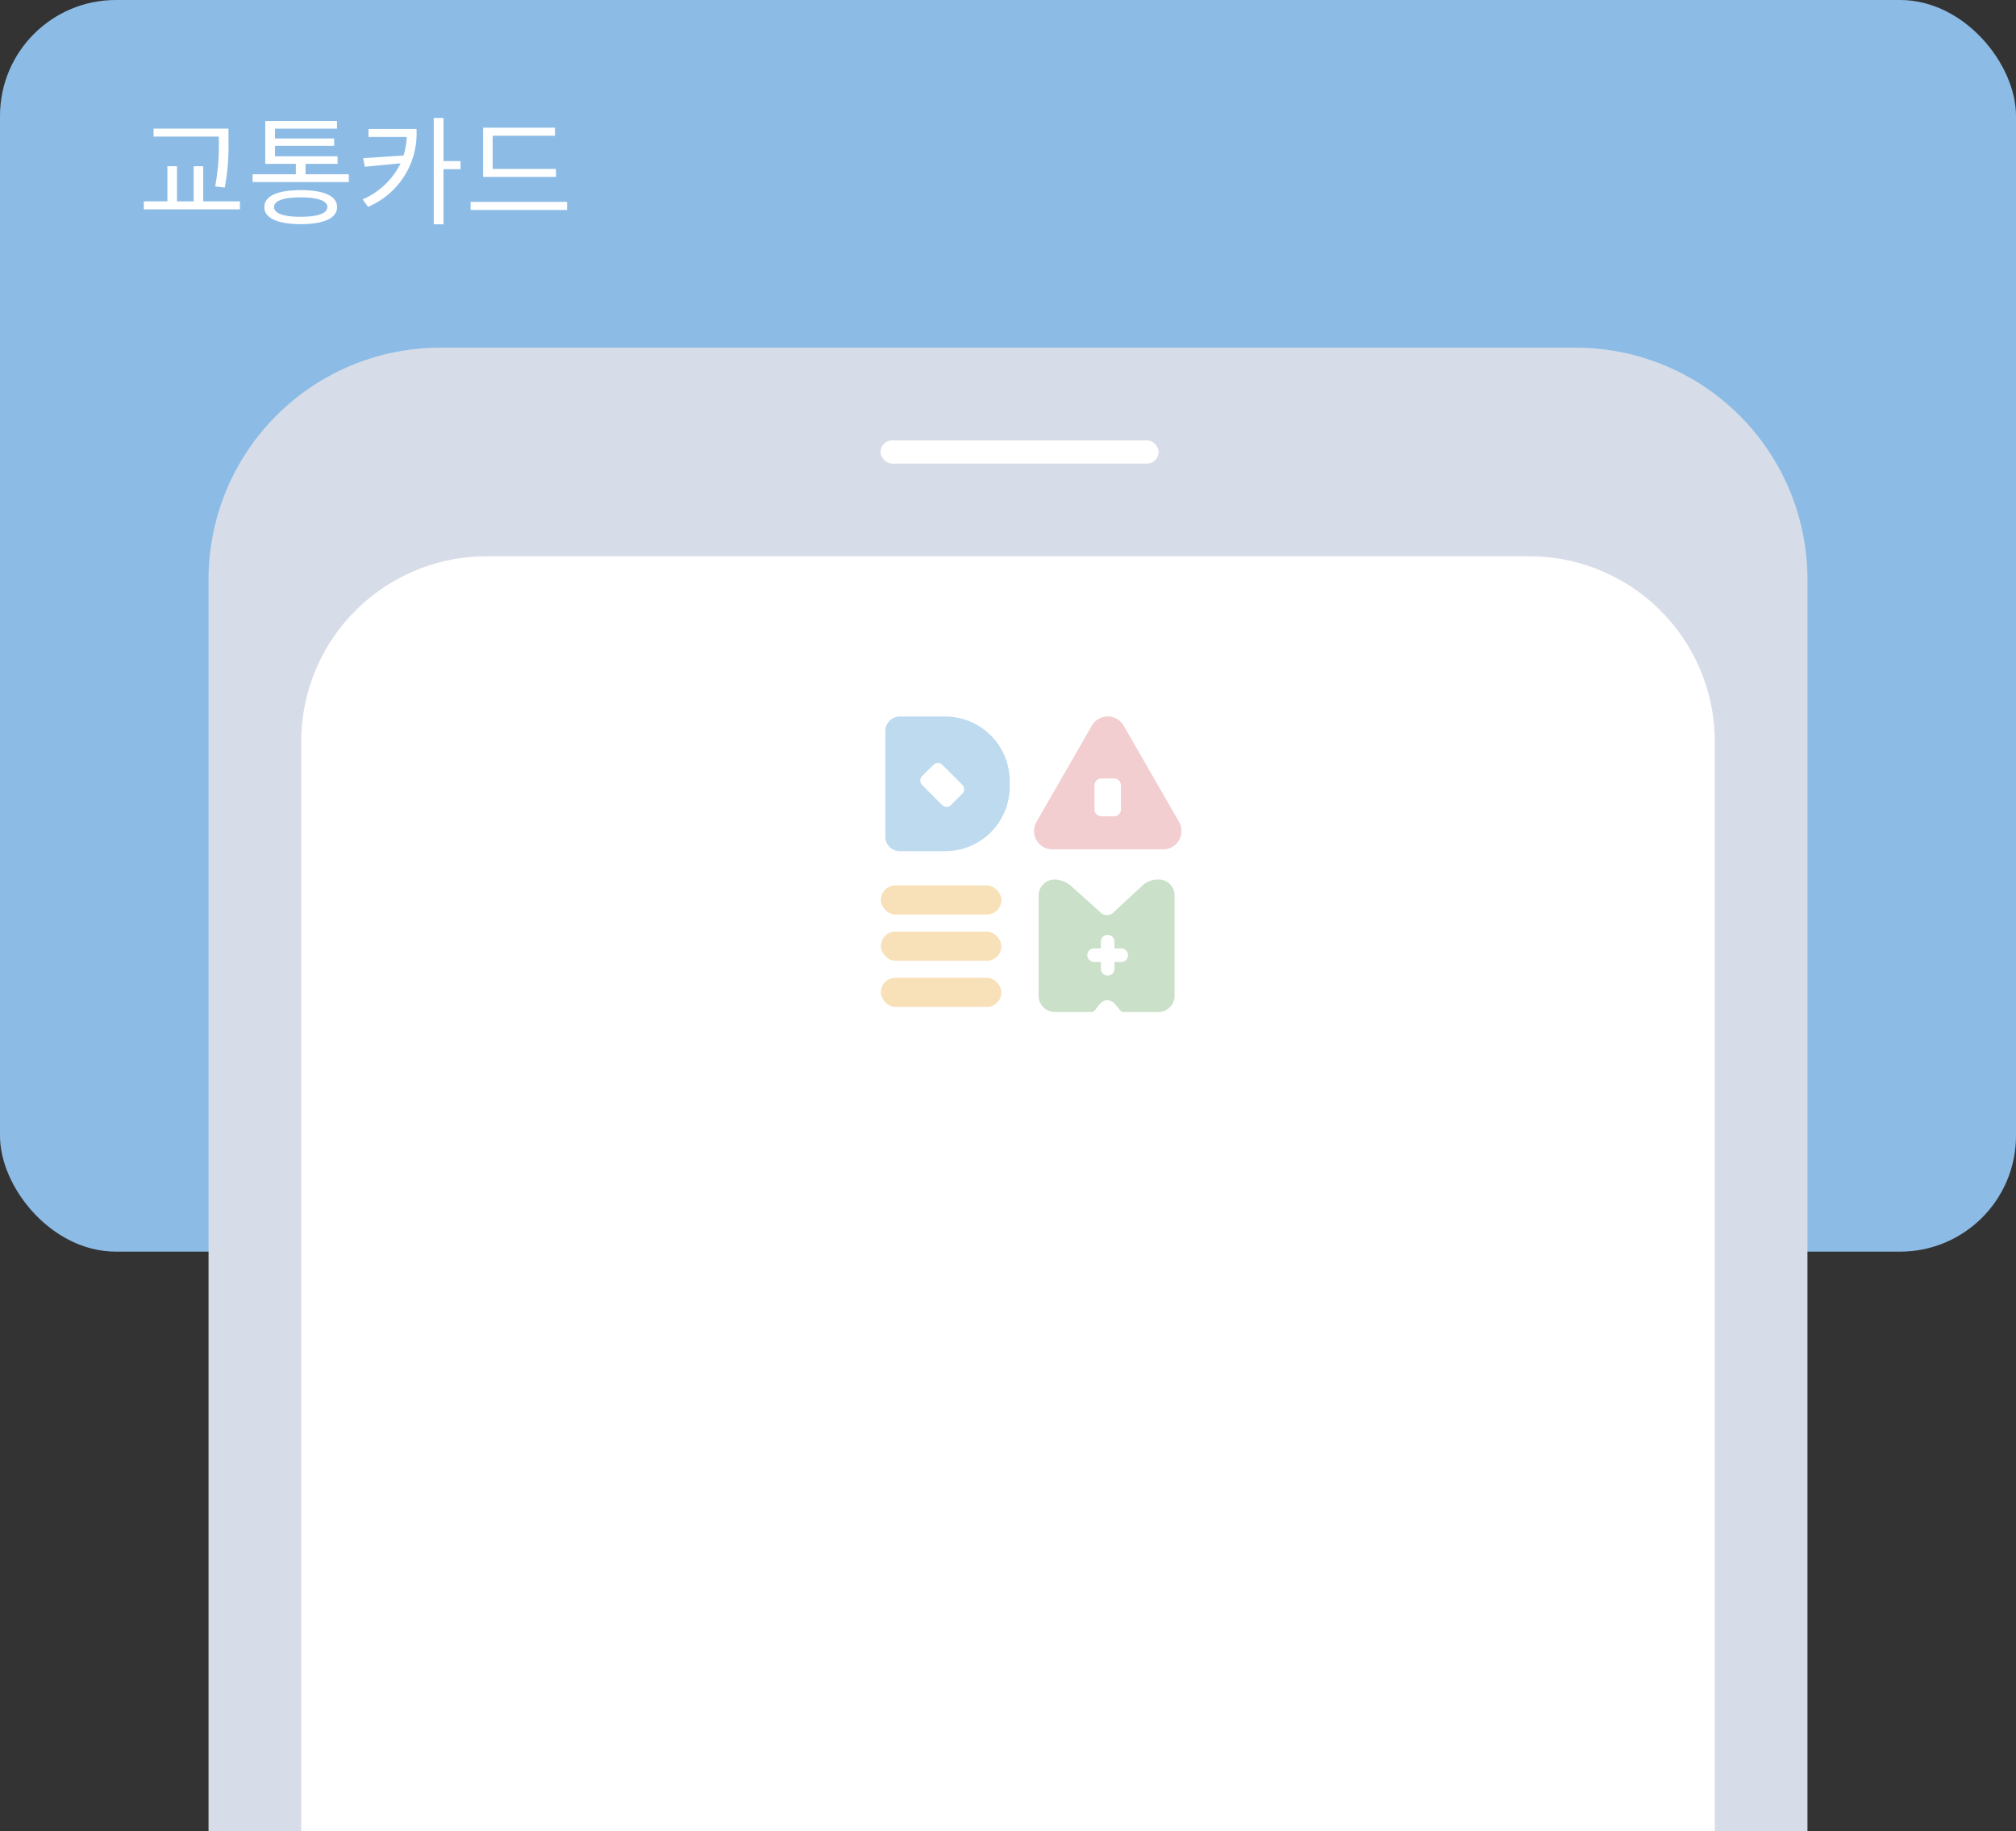 <svg xmlns="http://www.w3.org/2000/svg" width="87" height="79" viewBox="0 0 87 79">
    <rect x="0" y="0" width="87" height="79" fill="#333333" stroke="none"/>
    <defs>
        <style>
            .prefix__cls-3{fill:#fff}.prefix__cls-5{fill:#f2c276}
        </style>
    </defs>
    <g id="prefix__img_charge_tag" transform="translate(-27 -37)">
        <rect id="prefix__사각형_262" width="87" height="54" data-name="사각형 262" rx="5" transform="translate(27 37)" style="fill:#8cbce6"/>
        <path id="prefix__사각형_259" d="M10 0h49a10 10 0 0 1 10 10v54H0V10A10 10 0 0 1 10 0z" data-name="사각형 259" transform="translate(36 52)" style="fill:#d7dde8"/>
        <path id="prefix__사각형_260" d="M8 0h45a8 8 0 0 1 8 8v47H0V8a8 8 0 0 1 8-8z" class="prefix__cls-3" data-name="사각형 260" transform="translate(40 61)"/>
        <rect id="prefix__사각형_261" width="12" height="1" class="prefix__cls-3" data-name="사각형 261" rx=".5" transform="translate(65 56)"/>
        <path id="prefix__패스_512" d="M-16.415-8.087a9.543 9.543 0 0 1-.159 1.987l.414.051A9.818 9.818 0 0 0-16-8.087v-.506h-3.232v.343h2.812zm-.675 2.633v-1.518h-.41v1.519h-.721v-1.519h-.414v1.519h-1.018v.343h4.147v-.343zm4.208.665c-.736 0-1.15-.143-1.15-.419s.414-.419 1.15-.419 1.15.148 1.15.419-.408.419-1.15.419zm0-1.15c-1 0-1.57.256-1.57.731s.573.736 1.57.736 1.57-.256 1.57-.736-.573-.731-1.57-.731zm.21-.685v-.45h1.381V-7.4h-2.7v-.45h2.552v-.317h-2.552v-.424h2.674v-.329h-3.094v1.846h1.319v.45h-1.866v.337h4.152v-.337zm2.715-1.953v.343h1.652a3.424 3.424 0 0 1-.138.8l-1.744.118.072.368 1.544-.148a3.267 3.267 0 0 1-1.637 1.556l.23.322a3.432 3.432 0 0 0 2.092-3.359zm3.973 1.386h-.736v-1.862h-.42v4.587h.419v-2.378h.736zm4.116.337H-4.6v-1.432h2.69v-.348h-3.1v2.122h3.15zm-3.681 1.421v.348h4.162v-.348z" class="prefix__cls-3" data-name="패스 512" transform="translate(52.859 51.142)"/>
        <g id="prefix__그룹_597" data-name="그룹 597" transform="translate(-450.183 -222.76)" style="opacity:.51">
            <g id="prefix__그룹_570" data-name="그룹 570" transform="translate(515.196 297.962)">
                <rect id="prefix__사각형_376" width="5.202" height="1.255" class="prefix__cls-5" data-name="사각형 376" rx=".628"/>
                <rect id="prefix__사각형_377" width="5.202" height="1.255" class="prefix__cls-5" data-name="사각형 377" rx=".628" transform="translate(0 1.992)"/>
                <rect id="prefix__사각형_378" width="5.202" height="1.255" class="prefix__cls-5" data-name="사각형 378" rx=".628" transform="translate(0 3.983)"/>
            </g>
            <path id="prefix__패스_535" d="M518.527 290.682h-1.952a.63.63 0 0 0-.63.63v4.552a.63.63 0 0 0 .63.63h1.952a2.787 2.787 0 0 0 2.787-2.787v-.237a2.787 2.787 0 0 0-2.787-2.788zm.743 3.329l-.491.491a.27.27 0 0 1-.382 0l-.865-.865a.27.27 0 0 1 0-.381l.491-.491a.27.27 0 0 1 .381 0l.865.865a.27.27 0 0 1 .001.381z" data-name="패스 535" transform="translate(-.557 -.009)" style="fill:#80b7dd"/>
            <path id="prefix__패스_536" d="M547.175 295.218l-2.39-4.151a.791.791 0 0 0-1.372 0l-2.39 4.151a.791.791 0 0 0 .686 1.186h4.78a.791.791 0 0 0 .686-1.186zm-2.507-.541a.3.3 0 0 1-.3.3h-.543a.3.3 0 0 1-.3-.3v-1.031a.3.3 0 0 1 .3-.3h.543a.3.3 0 0 1 .3.3z" data-name="패스 536" transform="translate(-19.111)" style="fill:#e59ea5"/>
            <path id="prefix__패스_537" d="M546.808 318.056a.976.976 0 0 0-.7.291l-1.176 1.093a.416.416 0 0 1-.623.014c-.334-.318-1.226-1.107-1.226-1.107a1.1 1.1 0 0 0-.7-.291.691.691 0 0 0-.717.682v4.349a.7.7 0 0 0 .717.682h1.585c.181 0 .3-.507.664-.507s.483.507.692.507h1.492a.7.7 0 0 0 .717-.682v-4.349a.683.683 0 0 0-.725-.682zm-1.576 3.556h-.293v.293a.293.293 0 0 1-.586 0v-.293h-.293a.293.293 0 0 1 0-.586h.293v-.293a.293.293 0 1 1 .586 0v.293h.293a.293.293 0 1 1 0 .586z" data-name="패스 537" transform="translate(-19.662 -20.348)" style="fill:#97c394"/>
        </g>
    </g>
</svg>
